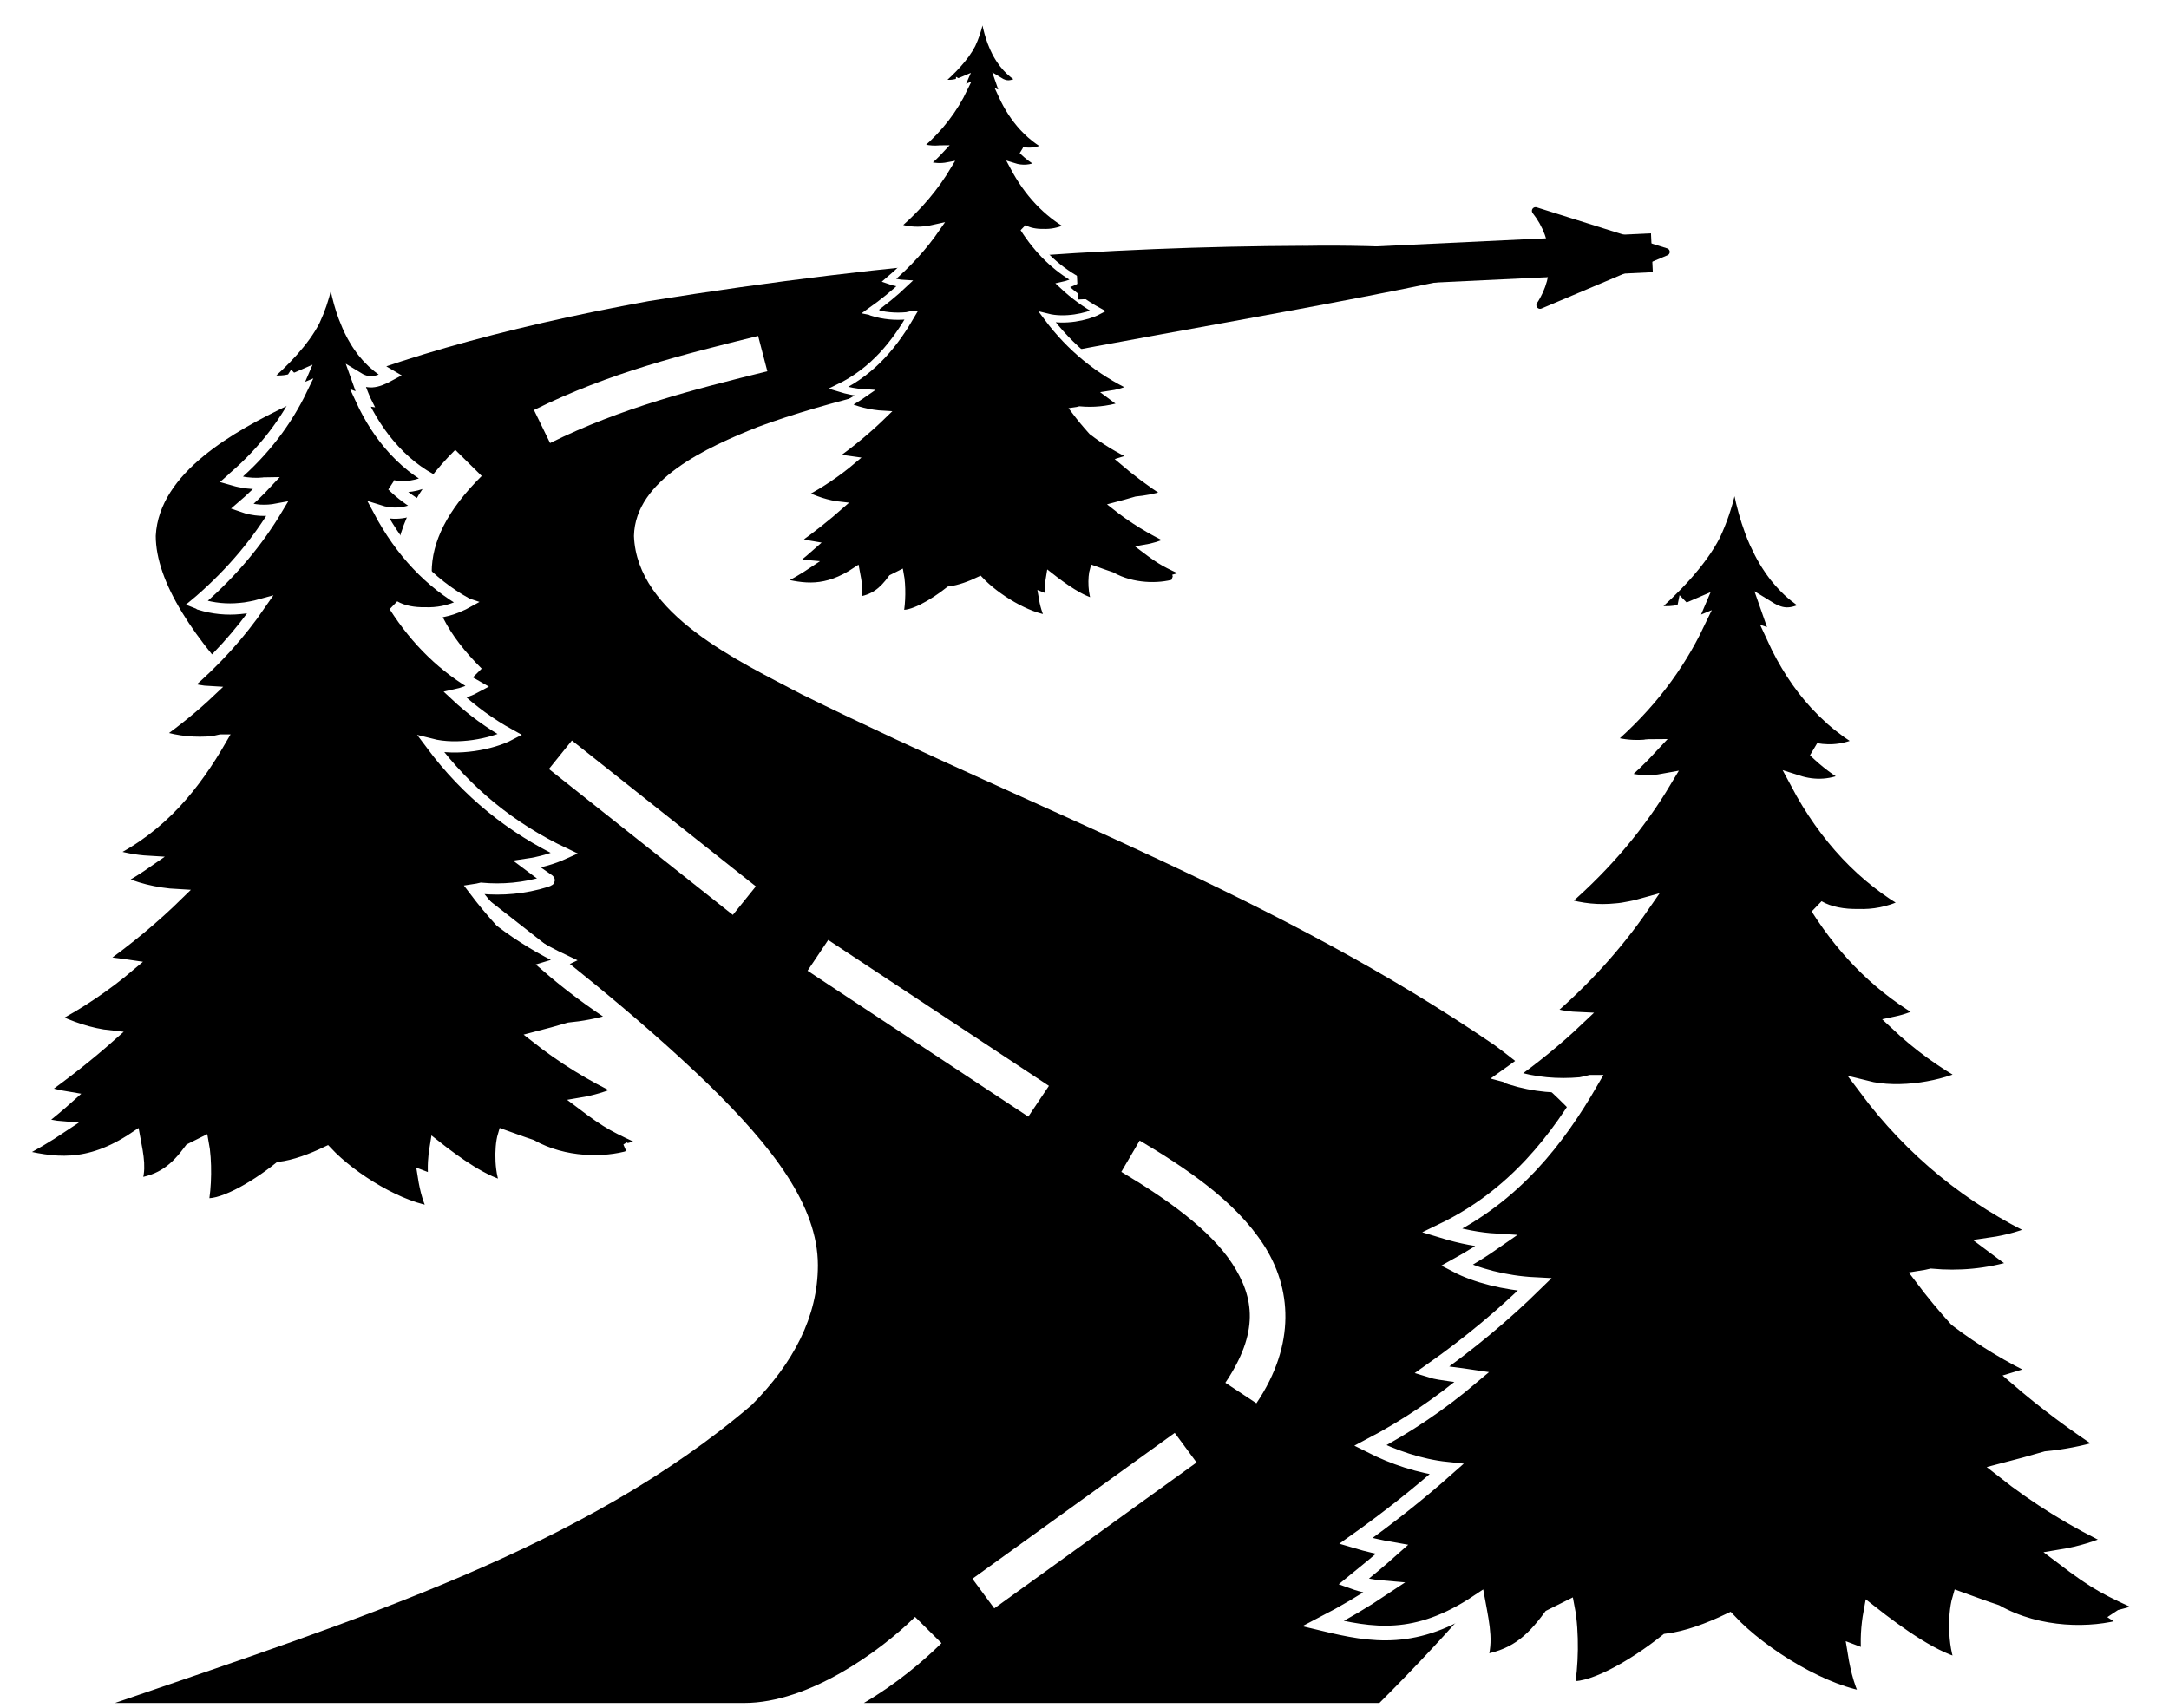 <?xml version="1.0" encoding="UTF-8" standalone="no"?>
<!-- Created with Inkscape (http://www.inkscape.org/) -->

<svg
   xmlns:dc="http://purl.org/dc/elements/1.1/"
   xmlns:cc="http://creativecommons.org/ns#"
   xmlns:rdf="http://www.w3.org/1999/02/22-rdf-syntax-ns#"
   xmlns:svg="http://www.w3.org/2000/svg"
   xmlns="http://www.w3.org/2000/svg"
   xmlns:sodipodi="http://sodipodi.sourceforge.net/DTD/sodipodi-0.dtd"
   xmlns:inkscape="http://www.inkscape.org/namespaces/inkscape"
   width="31.497mm"
   height="24.811mm"
   viewBox="0 0 31.497 24.811"
   version="1.1"
   id="svg2275"
   inkscape:version="0.92.3 (2405546, 2018-03-11)"
   sodipodi:docname="Logo Module FRS.svg">
  <defs
     id="defs2269">
    <marker
       inkscape:stockid="Arrow2Lend"
       orient="auto"
       refY="0"
       refX="0"
       id="Arrow2Lend"
       style="overflow:visible"
       inkscape:isstock="true">
      <path
         inkscape:connector-curvature="0"
         id="path1465"
         style="fill:#000000;fill-opacity:1;fill-rule:evenodd;stroke:#000000;stroke-width:0.625;stroke-linejoin:round;stroke-opacity:1"
         d="M 8.719,4.034 -2.207,0.016 8.719,-4.002 c -1.745,2.372 -1.735,5.617 -6e-7,8.035 z"
         transform="matrix(-1.1,0,0,-1.1,-1.1,0)" />
    </marker>
  </defs>
  <sodipodi:namedview
     id="base"
     pagecolor="#ffffff"
     bordercolor="#666666"
     borderopacity="1.0"
     inkscape:pageopacity="0.0"
     inkscape:pageshadow="2"
     inkscape:zoom="2.8"
     inkscape:cx="45.710153"
     inkscape:cy="30.923448"
     inkscape:document-units="mm"
     inkscape:current-layer="layer1"
     showgrid="false"
     inkscape:window-width="1920"
     inkscape:window-height="1017"
     inkscape:window-x="-8"
     inkscape:window-y="-8"
     inkscape:window-maximized="1" />
  <g
     inkscape:label="Layer 1"
     inkscape:groupmode="layer"
     id="layer1"
     transform="translate(-84.793,-69.904)">
    <path
       id="path815-8"
       overflow="visible"
       display="inline"
       visibility="visible"
       marker="none"
       style="color:#000000;text-indent:0;text-transform:none;direction:ltr;baseline-shift:baseline;display:inline;overflow:visible;visibility:visible;fill:#000000;fill-opacity:1;stroke:none;stroke-width:0.265;enable-background:accumulate"
       d="m 103.722,73.475 c 1.221,-0.023 2.483,0.076 3.605,0.149 -2.254,0.561 -5.088,1.008 -7.57,1.49 -1.541,0.299 -2.933,0.61 -3.964,0.993 -0.734,0.294 -1.776,0.762 -1.794,1.581 0.043,1.141 1.522,1.817 2.437,2.301 3.587,1.768 6.914,2.944 10.065,5.098 1.347,1 2.187,2.064 2.187,3.195 0,1.942 -1.775,4.271 -3.864,6.356 h -7.486 c 0.465,-0.273 0.857,-0.602 1.127,-0.869 l -0.384,-0.381 c -0.503,0.498 -1.544,1.25 -2.479,1.25 h -9.139 c 3.516,-1.21 6.814,-2.248 9.247,-4.329 0.603,-0.605 0.96,-1.283 0.96,-2.028 0,-0.873 -0.667,-1.725 -1.586,-2.624 -2.141,-2.066 -4.581,-3.542 -6.602,-5.57 -0.883,-0.896 -1.427,-1.738 -1.427,-2.4 0.046,-0.926 1.161,-1.53 1.92,-1.895 1.27,-0.604 3.103,-1.126 5.241,-1.515 3.603,-0.582 6.659,-0.791 9.506,-0.803 z m -7.92,1.308 c -1.068,0.265 -2.155,0.53 -3.255,1.076 l 0.234,0.48 c 1.036,-0.514 2.086,-0.778 3.155,-1.043 z m -4.398,1.655 c -0.566,0.561 -0.876,1.161 -0.876,1.779 0,0.618 0.311,1.219 0.876,1.779 l 0.384,-0.381 c -0.503,-0.498 -0.726,-0.957 -0.726,-1.399 0,-0.441 0.223,-0.9 0.726,-1.399 z m 1.694,4.221 -0.334,0.414 2.671,2.119 0.334,-0.414 z m 3.722,2.897 -0.3,0.447 3.205,2.119 0.3,-0.447 z m 4.523,2.913 -0.267,0.455 c 0.656,0.391 1.287,0.837 1.611,1.333 0.323,0.496 0.39,1 -0.1,1.73 l 0.451,0.298 c 0.578,-0.86 0.511,-1.679 0.1,-2.309 -0.411,-0.63 -1.115,-1.102 -1.794,-1.506 z m 0.509,4.246 -2.938,2.119 0.317,0.43 2.938,-2.119 z"
       inkscape:connector-curvature="0" />
    <path
       style="clip-rule:evenodd;fill-rule:evenodd;stroke:#ffffff;stroke-width:0.105;stroke-opacity:1"
       inkscape:connector-curvature="0"
       d="m 101.829,78.302 c 0.066,-0.017 0.134,-0.037 0.206,-0.064 -0.316,-0.148 -0.36,-0.161 -0.632,-0.367 0.132,-0.022 0.263,-0.06 0.387,-0.119 -0.29,-0.137 -0.561,-0.303 -0.807,-0.499 0.103,-0.027 0.207,-0.055 0.31,-0.086 0.132,-0.013 0.265,-0.037 0.399,-0.077 0.011,-0.006 0.044,-0.011 0.035,-0.018 -0.23,-0.149 -0.443,-0.309 -0.639,-0.477 0.055,-0.016 0.109,-0.037 0.162,-0.062 -0.214,-0.101 -0.414,-0.222 -0.598,-0.363 -0.088,-0.097 -0.171,-0.197 -0.247,-0.298 0.022,-0.003 0.044,-0.008 0.066,-0.014 0.197,0.018 0.401,0.001 0.609,-0.062 0.007,-0.006 0.033,-0.01 0.025,-0.015 -0.07,-0.048 -0.139,-0.097 -0.205,-0.147 0.119,-0.017 0.236,-0.05 0.349,-0.101 -0.498,-0.236 -0.915,-0.575 -1.248,-1.022 0.246,0.062 0.569,9e-5 0.738,-0.089 -0.186,-0.102 -0.356,-0.227 -0.512,-0.373 0.069,-0.015 0.138,-0.04 0.207,-0.078 -0.309,-0.174 -0.568,-0.424 -0.776,-0.752 0.08,0.047 0.184,0.064 0.289,0.062 0.109,0.004 0.221,-0.016 0.336,-0.07 0.015,-0.006 0.029,-0.013 0.041,-0.02 -3.1e-4,-1.1e-4 -3.9e-4,-3.17e-4 -7.9e-4,-3.97e-4 7.9e-4,-3.97e-4 0.002,-7.94e-4 0.003,-10e-4 -0.336,-0.19 -0.608,-0.477 -0.815,-0.866 0.121,0.038 0.252,0.036 0.387,-0.036 -0.095,-0.055 -0.181,-0.119 -0.261,-0.197 3.17e-4,1.1e-4 7.93e-4,1.1e-4 0.001,2.1e-4 0.002,4e-4 0.003,0.001 0.004,0.001 0.113,0.02 0.232,0.007 0.356,-0.06 -0.021,-0.011 -0.041,-0.024 -0.062,-0.037 -0.004,-0.003 -0.009,-0.006 -0.013,-0.008 -0.016,-0.01 -0.032,-0.021 -0.047,-0.032 -0.005,-0.003 -0.009,-0.007 -0.014,-0.01 -0.015,-0.011 -0.03,-0.022 -0.044,-0.033 -0.004,-0.004 -0.009,-0.007 -0.013,-0.011 -0.015,-0.013 -0.029,-0.024 -0.044,-0.036 -0.004,-0.003 -0.007,-0.007 -0.011,-0.01 -0.015,-0.014 -0.03,-0.027 -0.044,-0.041 -0.003,-0.001 -0.005,-0.006 -0.008,-0.008 -0.016,-0.016 -0.031,-0.032 -0.047,-0.048 -0.001,-0.001 -0.002,-0.001 -0.004,-0.004 -0.119,-0.13 -0.222,-0.286 -0.306,-0.47 0.014,0.006 0.028,0.01 0.042,0.011 -0.002,-0.004 -0.002,-0.006 -0.004,-0.007 -0.029,-0.068 -0.055,-0.139 -0.08,-0.212 0.11,0.068 0.179,0.06 0.316,-0.015 -0.018,-0.01 -0.036,-0.021 -0.053,-0.033 -0.002,-10e-4 -0.005,-0.003 -0.008,-0.006 -0.017,-0.011 -0.033,-0.024 -0.049,-0.036 -0.002,-0.001 -0.004,-0.004 -0.007,-0.006 -0.016,-0.013 -0.032,-0.027 -0.047,-0.041 -2.09e-4,-2.1e-4 -3.97e-4,-3.1e-4 -3.97e-4,-4.1e-4 -0.015,-0.014 -0.029,-0.029 -0.043,-0.044 -0.003,-0.004 -0.007,-0.007 -0.01,-0.011 -0.013,-0.014 -0.025,-0.029 -0.037,-0.044 -0.004,-0.006 -0.008,-0.011 -0.012,-0.016 -0.009,-0.011 -0.017,-0.024 -0.026,-0.036 -0.006,-0.01 -0.012,-0.018 -0.019,-0.028 -0.007,-0.011 -0.014,-0.022 -0.021,-0.034 -0.006,-0.01 -0.011,-0.019 -0.017,-0.029 -0.005,-0.008 -0.009,-0.017 -0.014,-0.026 -0.009,-0.018 -0.019,-0.037 -0.027,-0.056 -0.002,-0.006 -0.005,-0.01 -0.007,-0.015 -0.012,-0.027 -0.023,-0.055 -0.034,-0.083 -0.062,-0.169 -0.104,-0.37 -0.123,-0.606 -0.012,0.222 -0.059,0.438 -0.153,0.64 -0.097,0.189 -0.287,0.387 -0.469,0.542 0.088,0.031 0.174,0.029 0.254,0.007 0.002,-0.001 0.004,-0.006 0.006,-0.01 0.002,0.001 0.002,0.006 0.004,0.007 0.029,-0.01 0.058,-0.02 0.088,-0.033 -0.022,0.051 -0.044,0.102 -0.068,0.153 0.019,-0.006 0.043,-0.014 0.069,-0.025 -0.142,0.296 -0.349,0.574 -0.639,0.824 -3.17e-4,3.88e-4 -7.94e-4,7.91e-4 -7.94e-4,10e-4 -0.006,0.006 -0.013,0.011 -0.019,0.017 0.007,0.001 0.014,0.006 0.021,0.007 2.1e-4,1.1e-4 3.96e-4,3.2e-4 7.93e-4,3.99e-4 0.002,7.99e-4 0.005,10e-4 0.008,10e-4 0.007,0.001 0.014,0.004 0.02,0.006 0.009,0.001 0.017,0.004 0.026,0.006 0.004,8.1e-4 0.007,0.001 0.011,0.001 0.073,0.016 0.146,0.019 0.217,0.013 0.001,-3.2e-4 0.003,-7.99e-4 0.004,-0.001 0.008,-7.99e-4 0.015,-0.001 0.023,-0.001 -0.071,0.077 -0.148,0.152 -0.232,0.223 0.113,0.04 0.222,0.044 0.327,0.024 -0.18,0.302 -0.417,0.588 -0.719,0.851 -0.011,0.01 -0.021,0.018 -0.032,0.028 0.004,10e-4 0.007,10e-4 0.011,0.004 0.006,0.001 0.011,0.006 0.016,0.01 0.128,0.04 0.256,0.051 0.378,0.038 0.03,-0.001 0.065,-0.007 0.102,-0.015 0.028,-0.006 0.056,-0.013 0.084,-0.019 -0.186,0.27 -0.416,0.528 -0.698,0.767 0.075,0.027 0.152,0.042 0.228,0.046 -0.148,0.141 -0.312,0.274 -0.495,0.404 0.002,3.97e-4 0.003,7.94e-4 0.004,10e-4 -3.17e-4,2.1e-4 -7.94e-4,3.97e-4 -7.94e-4,7.94e-4 -0.007,0.004 0.015,0.007 0.022,0.011 0.168,0.053 0.336,0.066 0.499,0.051 0.025,-0.006 0.049,-0.011 0.072,-0.016 3.97e-4,0 7.94e-4,-1.1e-4 0.001,-1.1e-4 -0.234,0.404 -0.544,0.813 -1.063,1.063 0.139,0.043 0.262,0.066 0.385,0.073 -0.09,0.063 -0.184,0.122 -0.281,0.175 0.133,0.07 0.344,0.126 0.557,0.137 -0.218,0.213 -0.462,0.419 -0.741,0.616 0.063,0.02 0.214,0.034 0.293,0.046 -0.224,0.19 -0.467,0.354 -0.728,0.491 0.162,0.082 0.355,0.149 0.546,0.169 -0.2,0.177 -0.415,0.347 -0.65,0.514 0.086,0.026 0.174,0.046 0.259,0.06 -0.088,0.079 -0.181,0.155 -0.276,0.232 0.069,0.025 0.141,0.038 0.215,0.044 -0.139,0.093 -0.283,0.178 -0.432,0.255 0.349,0.084 0.663,0.141 1.109,-0.157 0.035,0.186 0.06,0.307 0.006,0.437 0.249,-0.034 0.376,-0.14 0.514,-0.329 0.04,-0.02 0.081,-0.041 0.121,-0.061 0.033,0.172 0.026,0.427 -0.003,0.568 0.147,0.043 0.471,-0.139 0.715,-0.334 0.147,-0.018 0.306,-0.078 0.445,-0.145 0.238,0.254 0.695,0.531 1.01,0.563 -0.054,-0.082 -0.087,-0.206 -0.108,-0.335 0.044,0.018 0.079,0.024 0.099,0.011 -0.01,-0.094 -0.003,-0.201 0.014,-0.298 0.192,0.151 0.469,0.352 0.673,0.386 -0.068,-0.11 -0.073,-0.363 -0.037,-0.484 0.087,0.031 0.173,0.064 0.263,0.093 0.308,0.173 0.685,0.171 0.923,0.101 0.013,-0.006 0.049,-0.011 0.038,-0.018 -0.024,-0.015 -0.047,-0.03 -0.071,-0.046 z"
       id="path934-2" />
    <path
       style="clip-rule:evenodd;fill-rule:evenodd;stroke:#ffffff;stroke-width:0.163;stroke-opacity:1"
       inkscape:connector-curvature="0"
       d="m 93.889,86.596 c 0.102,-0.026 0.208,-0.058 0.32,-0.099 -0.491,-0.23 -0.559,-0.25 -0.981,-0.57 0.204,-0.034 0.408,-0.093 0.601,-0.184 -0.451,-0.213 -0.87,-0.471 -1.253,-0.774 0.161,-0.041 0.321,-0.086 0.481,-0.133 0.204,-0.019 0.411,-0.058 0.619,-0.119 0.017,-0.008 0.068,-0.017 0.054,-0.028 -0.357,-0.231 -0.688,-0.479 -0.991,-0.741 0.085,-0.025 0.169,-0.057 0.251,-0.096 -0.333,-0.157 -0.642,-0.345 -0.929,-0.563 -0.137,-0.151 -0.265,-0.305 -0.384,-0.463 0.034,-0.005 0.069,-0.013 0.103,-0.021 0.306,0.028 0.623,0.003 0.946,-0.097 0.011,-0.008 0.051,-0.014 0.04,-0.023 -0.109,-0.074 -0.215,-0.151 -0.318,-0.229 0.184,-0.027 0.366,-0.077 0.542,-0.157 -0.773,-0.366 -1.42,-0.892 -1.937,-1.586 0.381,0.097 0.883,1.5e-4 1.146,-0.138 -0.288,-0.159 -0.553,-0.352 -0.795,-0.579 0.106,-0.023 0.215,-0.063 0.321,-0.121 -0.479,-0.271 -0.882,-0.659 -1.205,-1.167 0.124,0.073 0.285,0.1 0.449,0.097 0.169,0.006 0.343,-0.024 0.521,-0.109 0.023,-0.009 0.044,-0.02 0.064,-0.031 -4.5e-4,-1.7e-4 -5.82e-4,-5.03e-4 -0.001,-6.35e-4 0.001,-6.09e-4 0.003,-8.47e-4 0.005,-0.002 -0.522,-0.295 -0.944,-0.74 -1.265,-1.344 0.187,0.06 0.391,0.057 0.601,-0.057 -0.147,-0.085 -0.281,-0.184 -0.405,-0.306 5.03e-4,1.8e-4 0.001,1.8e-4 0.002,3.44e-4 0.003,6.35e-4 0.004,0.002 0.007,0.003 0.176,0.031 0.36,0.011 0.553,-0.093 -0.032,-0.018 -0.064,-0.038 -0.096,-0.058 -0.007,-0.005 -0.013,-0.008 -0.02,-0.013 -0.025,-0.016 -0.049,-0.032 -0.073,-0.049 -0.007,-0.005 -0.015,-0.011 -0.022,-0.016 -0.023,-0.017 -0.046,-0.034 -0.069,-0.052 -0.007,-0.006 -0.014,-0.011 -0.02,-0.017 -0.023,-0.018 -0.045,-0.037 -0.068,-0.057 -0.005,-0.005 -0.011,-0.011 -0.017,-0.016 -0.023,-0.021 -0.046,-0.042 -0.069,-0.064 -0.004,-0.003 -0.008,-0.008 -0.012,-0.013 -0.025,-0.024 -0.049,-0.049 -0.072,-0.074 -0.002,-0.002 -0.004,-0.003 -0.005,-0.006 -0.185,-0.202 -0.344,-0.445 -0.475,-0.73 0.022,0.008 0.044,0.014 0.065,0.017 -0.003,-0.006 -0.003,-0.008 -0.005,-0.011 -0.045,-0.105 -0.085,-0.216 -0.125,-0.329 0.17,0.105 0.278,0.093 0.491,-0.023 -0.028,-0.016 -0.056,-0.033 -0.083,-0.051 -0.004,-0.003 -0.008,-0.005 -0.012,-0.008 -0.026,-0.018 -0.052,-0.037 -0.077,-0.057 -0.004,-0.003 -0.007,-0.006 -0.01,-0.008 -0.025,-0.02 -0.05,-0.042 -0.074,-0.064 -3.17e-4,-3.18e-4 -6.35e-4,-4.77e-4 -6.35e-4,-6.09e-4 -0.023,-0.022 -0.045,-0.045 -0.067,-0.068 -0.005,-0.006 -0.01,-0.011 -0.016,-0.017 -0.02,-0.022 -0.039,-0.045 -0.058,-0.069 -0.006,-0.008 -0.012,-0.017 -0.019,-0.025 -0.014,-0.018 -0.027,-0.037 -0.04,-0.056 -0.01,-0.014 -0.019,-0.029 -0.029,-0.044 -0.011,-0.017 -0.022,-0.035 -0.032,-0.053 -0.009,-0.014 -0.017,-0.03 -0.026,-0.045 -0.007,-0.013 -0.014,-0.027 -0.021,-0.04 -0.015,-0.028 -0.029,-0.057 -0.042,-0.087 -0.004,-0.008 -0.007,-0.016 -0.011,-0.024 -0.018,-0.042 -0.036,-0.085 -0.053,-0.13 -0.097,-0.262 -0.161,-0.574 -0.191,-0.94 -0.019,0.345 -0.091,0.68 -0.238,0.993 -0.15,0.294 -0.445,0.6 -0.729,0.842 0.136,0.048 0.269,0.045 0.394,0.011 0.003,-0.003 0.005,-0.008 0.009,-0.014 0.003,0.003 0.003,0.008 0.005,0.011 0.045,-0.014 0.091,-0.031 0.136,-0.051 -0.034,0.079 -0.068,0.159 -0.105,0.238 0.029,-0.008 0.067,-0.022 0.107,-0.039 -0.221,0.459 -0.542,0.891 -0.992,1.278 -4.76e-4,6.08e-4 -0.001,8.46e-4 -0.001,0.003 -0.01,0.008 -0.02,0.017 -0.03,0.026 0.011,0.003 0.022,0.008 0.033,0.011 3.17e-4,1.69e-4 6.09e-4,5.02e-4 0.001,6.08e-4 0.004,8.47e-4 0.008,0.003 0.012,0.003 0.01,0.003 0.021,0.006 0.032,0.009 0.013,0.003 0.027,0.006 0.04,0.009 0.005,8.47e-4 0.011,0.003 0.017,0.003 0.114,0.025 0.227,0.029 0.337,0.018 0.002,-5.03e-4 0.004,-8.47e-4 0.007,-0.002 0.012,-8.46e-4 0.024,-0.003 0.036,-0.003 -0.111,0.119 -0.23,0.235 -0.36,0.346 0.175,0.062 0.345,0.068 0.508,0.037 -0.28,0.469 -0.647,0.912 -1.116,1.321 -0.017,0.014 -0.033,0.029 -0.05,0.043 0.005,0.002 0.011,0.003 0.017,0.006 0.009,0.003 0.017,0.008 0.025,0.014 0.198,0.062 0.397,0.079 0.587,0.06 0.046,-0.003 0.101,-0.011 0.159,-0.023 0.044,-0.008 0.088,-0.018 0.131,-0.03 -0.289,0.42 -0.646,0.819 -1.083,1.191 0.116,0.043 0.235,0.065 0.354,0.071 -0.23,0.218 -0.485,0.425 -0.768,0.627 0.003,6.08e-4 0.005,8.46e-4 0.007,0.002 -4.87e-4,3.44e-4 -0.001,6.35e-4 -0.001,8.47e-4 -0.011,0.006 0.023,0.011 0.034,0.017 0.261,0.082 0.522,0.102 0.774,0.079 0.038,-0.008 0.075,-0.016 0.112,-0.025 6.08e-4,0 0.001,-1.8e-4 0.002,-1.8e-4 -0.363,0.627 -0.845,1.262 -1.65,1.65 0.215,0.066 0.407,0.102 0.597,0.113 -0.14,0.098 -0.285,0.189 -0.436,0.272 0.207,0.109 0.534,0.196 0.864,0.213 -0.338,0.331 -0.718,0.65 -1.151,0.956 0.098,0.031 0.332,0.052 0.456,0.071 -0.348,0.295 -0.725,0.549 -1.13,0.763 0.252,0.127 0.551,0.231 0.847,0.262 -0.31,0.275 -0.644,0.539 -1.008,0.798 0.133,0.04 0.269,0.071 0.403,0.093 -0.136,0.122 -0.281,0.241 -0.428,0.36 0.107,0.038 0.219,0.06 0.334,0.069 -0.215,0.144 -0.439,0.276 -0.671,0.396 0.542,0.13 1.029,0.218 1.721,-0.244 0.054,0.289 0.094,0.476 0.009,0.678 0.387,-0.053 0.583,-0.218 0.798,-0.51 0.063,-0.031 0.126,-0.063 0.188,-0.094 0.051,0.267 0.041,0.663 -0.005,0.882 0.228,0.066 0.732,-0.216 1.11,-0.519 0.228,-0.028 0.474,-0.122 0.691,-0.226 0.369,0.394 1.08,0.824 1.568,0.875 -0.085,-0.127 -0.136,-0.32 -0.167,-0.519 0.069,0.027 0.123,0.037 0.153,0.017 -0.015,-0.146 -0.004,-0.312 0.022,-0.463 0.297,0.234 0.729,0.547 1.044,0.599 -0.106,-0.171 -0.113,-0.564 -0.057,-0.751 0.135,0.048 0.269,0.099 0.408,0.144 0.478,0.269 1.064,0.266 1.433,0.156 0.02,-0.008 0.077,-0.017 0.06,-0.028 -0.037,-0.023 -0.073,-0.047 -0.11,-0.071 z"
       id="path934-2-3" />
    <path
       style="clip-rule:evenodd;fill-rule:evenodd;stroke:#ffffff;stroke-width:0.213;stroke-opacity:1"
       d="m 109.983,76.37 c -0.025,0.45 -0.119,0.888 -0.311,1.297 -0.197,0.384 -0.582,0.785 -0.952,1.1 0.178,0.063 0.352,0.059 0.515,0.014 0.004,-0.004 0.008,-0.01 0.01,-0.019 0.004,0.004 0.004,0.01 0.008,0.015 0.059,-0.019 0.119,-0.041 0.178,-0.067 -0.044,0.104 -0.089,0.208 -0.137,0.312 0.038,-0.01 0.087,-0.029 0.14,-0.051 -0.288,0.6 -0.708,1.164 -1.296,1.67 -6.1e-4,7.94e-4 -0.001,10e-4 -0.001,0.004 -0.012,0.01 -0.026,0.023 -0.039,0.034 0.015,0.004 0.029,0.01 0.043,0.014 4.2e-4,2.2e-4 8.5e-4,3.97e-4 0.001,5.82e-4 0.004,10e-4 0.01,0.004 0.014,0.004 0.015,0.004 0.027,0.008 0.041,0.013 0.017,0.004 0.035,0.008 0.052,0.012 0.008,10e-4 0.015,0.004 0.022,0.004 0.149,0.032 0.297,0.038 0.44,0.024 0.002,-6.35e-4 0.007,-0.001 0.008,-0.002 0.017,-0.001 0.031,-0.004 0.047,-0.004 -0.144,0.156 -0.3,0.307 -0.47,0.452 0.229,0.081 0.45,0.089 0.664,0.049 -0.366,0.613 -0.845,1.192 -1.458,1.725 -0.022,0.019 -0.043,0.037 -0.065,0.056 0.007,0.002 0.015,0.004 0.023,0.008 0.011,0.004 0.022,0.01 0.033,0.018 0.259,0.081 0.519,0.104 0.767,0.078 0.06,-0.004 0.132,-0.015 0.207,-0.031 0.058,-0.01 0.114,-0.024 0.171,-0.04 -0.378,0.548 -0.845,1.071 -1.415,1.556 0.152,0.056 0.307,0.085 0.463,0.092 -0.3,0.285 -0.633,0.556 -1.004,0.819 0.003,8.2e-4 0.007,10e-4 0.009,0.002 -6.3e-4,4.24e-4 -0.001,2.91e-4 -0.001,5.82e-4 -0.015,0.008 0.029,0.015 0.044,0.023 0.341,0.108 0.682,0.133 1.011,0.104 0.05,-0.01 0.099,-0.021 0.146,-0.033 h 0.002 c -0.474,0.819 -1.104,1.648 -2.156,2.156 0.281,0.086 0.532,0.133 0.781,0.148 -0.183,0.128 -0.373,0.247 -0.57,0.356 0.271,0.142 0.697,0.256 1.129,0.278 -0.441,0.432 -0.937,0.849 -1.503,1.248 0.128,0.04 0.434,0.068 0.595,0.093 -0.455,0.386 -0.947,0.718 -1.477,0.997 0.329,0.167 0.719,0.302 1.106,0.343 -0.405,0.359 -0.841,0.705 -1.317,1.043 0.174,0.052 0.352,0.092 0.526,0.122 -0.178,0.159 -0.367,0.315 -0.56,0.471 0.139,0.05 0.286,0.078 0.437,0.09 -0.281,0.188 -0.574,0.361 -0.877,0.518 0.708,0.17 1.345,0.285 2.249,-0.319 0.07,0.378 0.122,0.622 0.011,0.885 0.505,-0.069 0.761,-0.285 1.042,-0.667 0.082,-0.041 0.164,-0.082 0.246,-0.123 0.067,0.349 0.053,0.867 -0.007,1.153 0.298,0.086 0.956,-0.282 1.45,-0.678 0.297,-0.036 0.619,-0.159 0.902,-0.294 0.482,0.515 1.411,1.076 2.049,1.143 -0.111,-0.166 -0.177,-0.418 -0.219,-0.679 0.09,0.035 0.161,0.048 0.2,0.023 -0.021,-0.191 -0.007,-0.408 0.029,-0.605 0.388,0.305 0.952,0.715 1.364,0.783 -0.139,-0.223 -0.147,-0.737 -0.075,-0.981 0.177,0.063 0.351,0.13 0.532,0.189 0.624,0.351 1.39,0.347 1.873,0.204 0.026,-0.01 0.1,-0.022 0.077,-0.037 -0.048,-0.03 -0.096,-0.061 -0.143,-0.092 l 0.006,-0.004 c 0.133,-0.034 0.272,-0.076 0.418,-0.129 -0.641,-0.3 -0.73,-0.326 -1.282,-0.745 0.267,-0.044 0.534,-0.122 0.785,-0.241 -0.589,-0.278 -1.137,-0.615 -1.637,-1.011 0.21,-0.054 0.419,-0.112 0.629,-0.173 0.267,-0.025 0.537,-0.076 0.808,-0.156 0.022,-0.01 0.089,-0.022 0.071,-0.037 -0.466,-0.302 -0.899,-0.626 -1.295,-0.967 0.111,-0.033 0.221,-0.075 0.328,-0.125 -0.435,-0.205 -0.84,-0.45 -1.214,-0.735 -0.179,-0.197 -0.346,-0.399 -0.501,-0.605 0.045,-0.007 0.09,-0.016 0.135,-0.027 0.4,0.037 0.814,0.004 1.236,-0.126 0.015,-0.01 0.067,-0.018 0.052,-0.029 -0.143,-0.097 -0.281,-0.197 -0.416,-0.299 0.241,-0.035 0.478,-0.101 0.708,-0.205 -1.01,-0.478 -1.855,-1.166 -2.531,-2.072 0.498,0.126 1.153,1.8e-4 1.497,-0.18 -0.377,-0.207 -0.723,-0.459 -1.039,-0.756 0.139,-0.03 0.281,-0.082 0.42,-0.158 -0.626,-0.353 -1.153,-0.861 -1.574,-1.526 0.162,0.095 0.373,0.131 0.587,0.127 0.22,0.008 0.448,-0.032 0.681,-0.142 0.03,-0.012 0.058,-0.027 0.083,-0.041 -5.3e-4,-2.1e-4 -7.9e-4,-3.97e-4 -0.001,-5.82e-4 0.001,-8.2e-4 0.004,-0.001 0.007,-0.002 -0.682,-0.385 -1.233,-0.967 -1.652,-1.756 0.244,0.078 0.511,0.074 0.785,-0.073 -0.193,-0.111 -0.367,-0.241 -0.53,-0.4 6.6e-4,2.2e-4 10e-4,3.71e-4 0.002,5.82e-4 0.004,8.2e-4 0.007,0.002 0.008,0.004 0.23,0.041 0.47,0.015 0.722,-0.122 -0.042,-0.024 -0.084,-0.049 -0.125,-0.075 -0.008,-0.007 -0.017,-0.01 -0.026,-0.016 -0.033,-0.021 -0.064,-0.043 -0.096,-0.065 -0.01,-0.007 -0.018,-0.014 -0.028,-0.021 -0.03,-0.022 -0.06,-0.044 -0.09,-0.068 -0.008,-0.008 -0.019,-0.014 -0.027,-0.021 -0.03,-0.024 -0.059,-0.049 -0.088,-0.074 -0.008,-0.007 -0.014,-0.015 -0.022,-0.021 -0.03,-0.027 -0.06,-0.055 -0.09,-0.084 -0.007,-0.004 -0.01,-0.01 -0.017,-0.017 -0.032,-0.032 -0.063,-0.064 -0.094,-0.097 l -0.008,-0.008 c -0.242,-0.263 -0.449,-0.581 -0.62,-0.954 0.029,0.01 0.057,0.019 0.086,0.023 -0.004,-0.008 -0.004,-0.01 -0.008,-0.014 -0.059,-0.137 -0.111,-0.282 -0.162,-0.43 0.222,0.137 0.363,0.122 0.641,-0.03 -0.037,-0.021 -0.073,-0.043 -0.108,-0.067 -0.004,-0.004 -0.01,-0.007 -0.017,-0.01 -0.034,-0.023 -0.068,-0.048 -0.1,-0.074 -0.004,-0.004 -0.008,-0.008 -0.014,-0.01 -0.033,-0.027 -0.065,-0.054 -0.097,-0.084 -4.3e-4,-4.23e-4 -5.6e-4,-9.79e-4 -5.6e-4,-0.001 -0.03,-0.028 -0.058,-0.058 -0.087,-0.089 -0.007,-0.008 -0.015,-0.014 -0.021,-0.022 -0.026,-0.029 -0.051,-0.059 -0.076,-0.09 -0.008,-0.01 -0.016,-0.021 -0.024,-0.032 -0.019,-0.024 -0.035,-0.049 -0.052,-0.073 -0.012,-0.019 -0.025,-0.037 -0.038,-0.057 -0.015,-0.022 -0.028,-0.045 -0.042,-0.069 -0.012,-0.019 -0.023,-0.04 -0.034,-0.059 -0.01,-0.017 -0.019,-0.035 -0.028,-0.053 -0.019,-0.037 -0.037,-0.074 -0.055,-0.113 -0.004,-0.01 -0.01,-0.021 -0.015,-0.031 -0.024,-0.054 -0.047,-0.11 -0.068,-0.169 -0.127,-0.342 -0.211,-0.75 -0.249,-1.228 z"
       id="path934-2-0"
       inkscape:connector-curvature="0" />
    <path
       style="fill:none;stroke:#000000;stroke-width:0.565;stroke-linecap:butt;stroke-linejoin:miter;stroke-miterlimit:4;stroke-dasharray:none;stroke-opacity:1;marker-end:url(#Arrow2Lend)"
       d="m 100.435,73.972 8.346,-0.397"
       id="path1442"
       inkscape:connector-curvature="0" />
  </g>
</svg>
